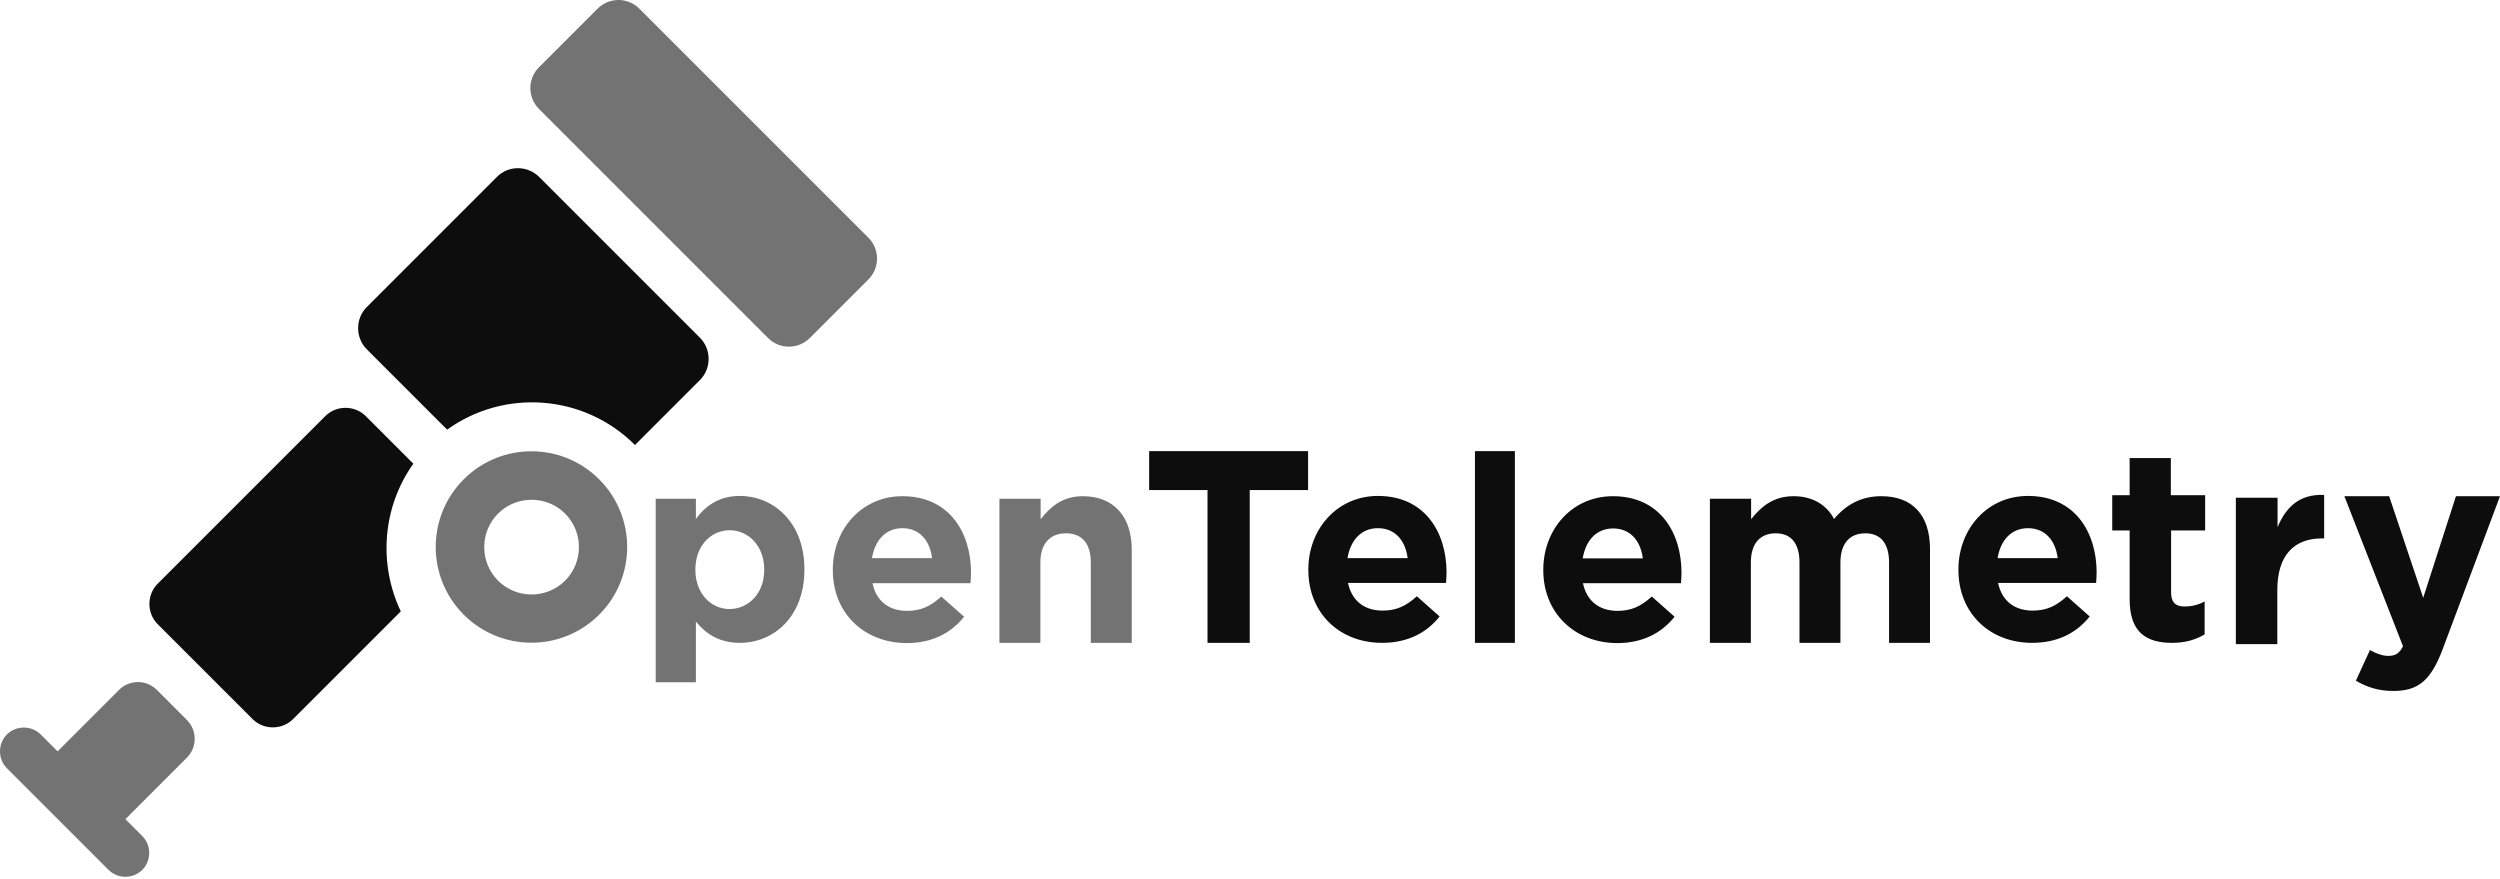 <?xml version="1.0" encoding="UTF-8"?>
<svg width="512px" height="180px" viewBox="0 0 512 180" version="1.1" xmlns="http://www.w3.org/2000/svg" xmlns:xlink="http://www.w3.org/1999/xlink" preserveAspectRatio="xMidYMid">
    <title>OpenTelemetry</title>
    <g>
				<path d="M94.977,98.161 C87.324,105.814 87.324,118.236 94.977,125.889 C102.63,133.542 115.052,133.542 122.705,125.889 C130.357,118.236 130.357,105.814 122.705,98.161 C115.052,90.509 102.63,90.509 94.977,98.161 Z M115.734,118.918 C111.96,122.692 105.775,122.692 102.001,118.918 C98.227,115.144 98.227,108.959 102.001,105.185 C105.775,101.411 111.96,101.411 115.734,105.185 C119.507,108.959 119.507,115.144 115.734,118.918 Z M134.289,102.145 L142.518,102.145 L142.518,106.286 C144.51,103.56 147.288,101.568 151.533,101.568 C158.295,101.568 164.742,106.862 164.742,116.559 L164.742,116.664 C164.742,126.361 158.4,131.655 151.533,131.655 C147.13,131.655 144.457,129.663 142.518,127.304 L142.518,139.727 L134.289,139.727 L134.289,102.145 L134.289,102.145 Z M156.513,116.716 L156.513,116.612 C156.513,111.789 153.263,108.592 149.437,108.592 C145.61,108.592 142.413,111.789 142.413,116.612 L142.413,116.716 C142.413,121.539 145.61,124.736 149.437,124.736 C153.263,124.684 156.513,121.591 156.513,116.716 Z M170.56,116.769 L170.56,116.664 C170.56,108.435 176.431,101.621 184.817,101.621 C194.462,101.621 198.865,109.116 198.865,117.293 C198.865,117.922 198.812,118.708 198.76,119.442 L178.685,119.442 C179.471,123.163 182.092,125.103 185.761,125.103 C188.486,125.103 190.478,124.264 192.784,122.168 L197.449,126.308 C194.776,129.663 190.897,131.707 185.656,131.707 C176.955,131.655 170.56,125.575 170.56,116.769 L170.56,116.769 Z M190.897,114.305 C190.426,110.636 188.277,108.173 184.817,108.173 C181.41,108.173 179.209,110.584 178.58,114.305 L190.897,114.305 Z M204.735,102.145 L213.122,102.145 L213.122,106.338 C215.061,103.875 217.525,101.621 221.77,101.621 C228.113,101.621 231.782,105.814 231.782,112.576 L231.782,131.655 L223.395,131.655 L223.395,115.196 C223.395,111.213 221.508,109.221 218.311,109.221 C215.113,109.221 213.069,111.265 213.069,115.196 L213.069,131.655 L204.683,131.655 L204.683,102.145 L204.735,102.145 Z M122.39,1.769 L110.387,13.772 C108.028,16.131 108.028,19.957 110.387,22.316 L157.299,69.228 C159.658,71.587 163.484,71.587 165.843,69.228 L177.846,57.225 C180.205,54.866 180.205,51.04 177.846,48.681 L130.934,1.769 C128.575,-0.59 124.749,-0.59 122.39,1.769 L122.39,1.769 Z M38.263,155.189 C40.412,153.04 40.412,149.581 38.263,147.432 L32.131,141.299 C29.982,139.15 26.522,139.15 24.373,141.299 L11.794,153.879 L8.334,150.42 C6.447,148.533 3.302,148.533 1.415,150.42 C-0.472,152.307 -0.472,155.451 1.415,157.338 L22.224,178.147 C24.111,180.034 27.256,180.034 29.143,178.147 C31.03,176.26 31.03,173.115 29.143,171.229 L25.684,167.769 L38.263,155.189 L38.263,155.189 Z" fill="rgb(115,115,115)"></path>
				<path d="M101.791,36.206 L75.111,62.886 C72.753,65.244 72.753,69.175 75.111,71.534 L91.57,87.993 C103.206,79.606 119.56,80.654 130.043,91.138 L143.357,77.824 C145.715,75.465 145.715,71.534 143.357,69.175 L110.44,36.258 C108.028,33.847 104.15,33.847 101.791,36.206 L101.791,36.206 Z M84.651,94.964 L74.902,85.215 C72.648,82.961 68.874,82.961 66.62,85.215 L32.288,119.547 C30.034,121.801 30.034,125.575 32.288,127.828 L51.734,147.275 C53.988,149.528 57.762,149.528 60.016,147.275 L82.083,125.208 C77.47,115.511 78.309,103.875 84.651,94.964 L84.651,94.964 Z M247.297,100.363 L235.346,100.363 L235.346,92.396 L267.896,92.396 L267.896,100.363 L255.945,100.363 L255.945,131.655 L247.297,131.655 L247.297,100.363 Z M267.948,116.716 L267.948,116.612 C267.948,108.382 273.819,101.568 282.205,101.568 C291.85,101.568 296.253,109.064 296.253,117.24 C296.253,117.869 296.2,118.656 296.148,119.39 L276.073,119.39 C276.859,123.111 279.48,125.05 283.149,125.05 C285.874,125.05 287.866,124.212 290.173,122.115 L294.838,126.256 C292.164,129.611 288.286,131.655 283.044,131.655 C274.343,131.655 267.948,125.575 267.948,116.716 L267.948,116.716 Z M288.286,114.305 C287.814,110.636 285.665,108.173 282.205,108.173 C278.798,108.173 276.597,110.584 275.968,114.305 L288.286,114.305 Z M302.071,92.396 L310.248,92.396 L310.248,131.655 L302.071,131.655 L302.071,92.396 Z M316.066,116.769 L316.066,116.664 C316.066,108.435 321.936,101.621 330.323,101.621 C339.967,101.621 344.37,109.116 344.37,117.293 C344.37,117.922 344.318,118.708 344.265,119.442 L324.19,119.442 C324.976,123.163 327.597,125.103 331.266,125.103 C333.992,125.103 335.984,124.264 338.29,122.168 L342.955,126.308 C340.282,129.663 336.403,131.707 331.161,131.707 C322.513,131.655 316.066,125.575 316.066,116.769 L316.066,116.769 Z M336.455,114.358 C335.984,110.689 333.835,108.225 330.375,108.225 C326.968,108.225 324.767,110.636 324.138,114.358 L336.455,114.358 Z M350.241,102.145 L358.627,102.145 L358.627,106.338 C360.567,103.875 363.083,101.621 367.328,101.621 C371.155,101.621 374.09,103.35 375.61,106.286 C378.178,103.246 381.271,101.621 385.307,101.621 C391.544,101.621 395.266,105.342 395.266,112.471 L395.266,131.655 L386.879,131.655 L386.879,115.196 C386.879,111.213 385.097,109.221 382.005,109.221 C378.86,109.221 376.92,111.265 376.92,115.196 L376.92,131.655 L368.534,131.655 L368.534,115.196 C368.534,111.213 366.752,109.221 363.659,109.221 C360.514,109.221 358.575,111.265 358.575,115.196 L358.575,131.655 L350.188,131.655 L350.188,102.145 L350.241,102.145 Z M401.084,116.716 L401.084,116.612 C401.084,108.382 406.954,101.568 415.341,101.568 C424.985,101.568 429.388,109.064 429.388,117.24 C429.388,117.869 429.336,118.656 429.283,119.39 L409.208,119.39 C409.994,123.111 412.615,125.05 416.284,125.05 C419.01,125.05 421.002,124.212 423.308,122.115 L427.973,126.256 C425.3,129.611 421.421,131.655 416.18,131.655 C407.479,131.655 401.084,125.575 401.084,116.716 L401.084,116.716 Z M421.421,114.305 C420.949,110.636 418.8,108.173 415.341,108.173 C411.934,108.173 409.732,110.584 409.103,114.305 L421.421,114.305 Z M436.15,122.744 L436.15,108.644 L432.586,108.644 L432.586,101.411 L436.15,101.411 L436.15,93.811 L444.589,93.811 L444.589,101.411 L451.612,101.411 L451.612,108.644 L444.641,108.644 L444.641,121.329 C444.641,123.268 445.48,124.212 447.367,124.212 C448.939,124.212 450.302,123.845 451.508,123.163 L451.508,129.925 C449.725,130.973 447.681,131.655 444.851,131.655 C439.662,131.655 436.15,129.611 436.15,122.744 L436.15,122.744 Z M457.955,101.935 L466.446,101.935 L466.446,107.963 C468.176,103.822 470.954,101.149 475.986,101.359 L475.986,110.269 L475.514,110.269 C469.853,110.269 466.394,113.676 466.394,120.857 L466.394,131.917 L457.902,131.917 L457.902,101.935 L457.955,101.935 Z M502.98,101.621 L511.995,101.621 L500.254,132.965 C497.895,139.203 495.379,141.509 490.19,141.509 C487.045,141.509 484.739,140.723 482.485,139.412 L485.368,133.122 C486.521,133.804 487.936,134.328 489.09,134.328 C490.557,134.328 491.396,133.856 492.13,132.336 L480.127,101.621 L489.299,101.621 L496.271,122.43 L502.98,101.621 L502.98,101.621 Z" fill="rgb(13,13,13)"></path>
    </g>
</svg>
